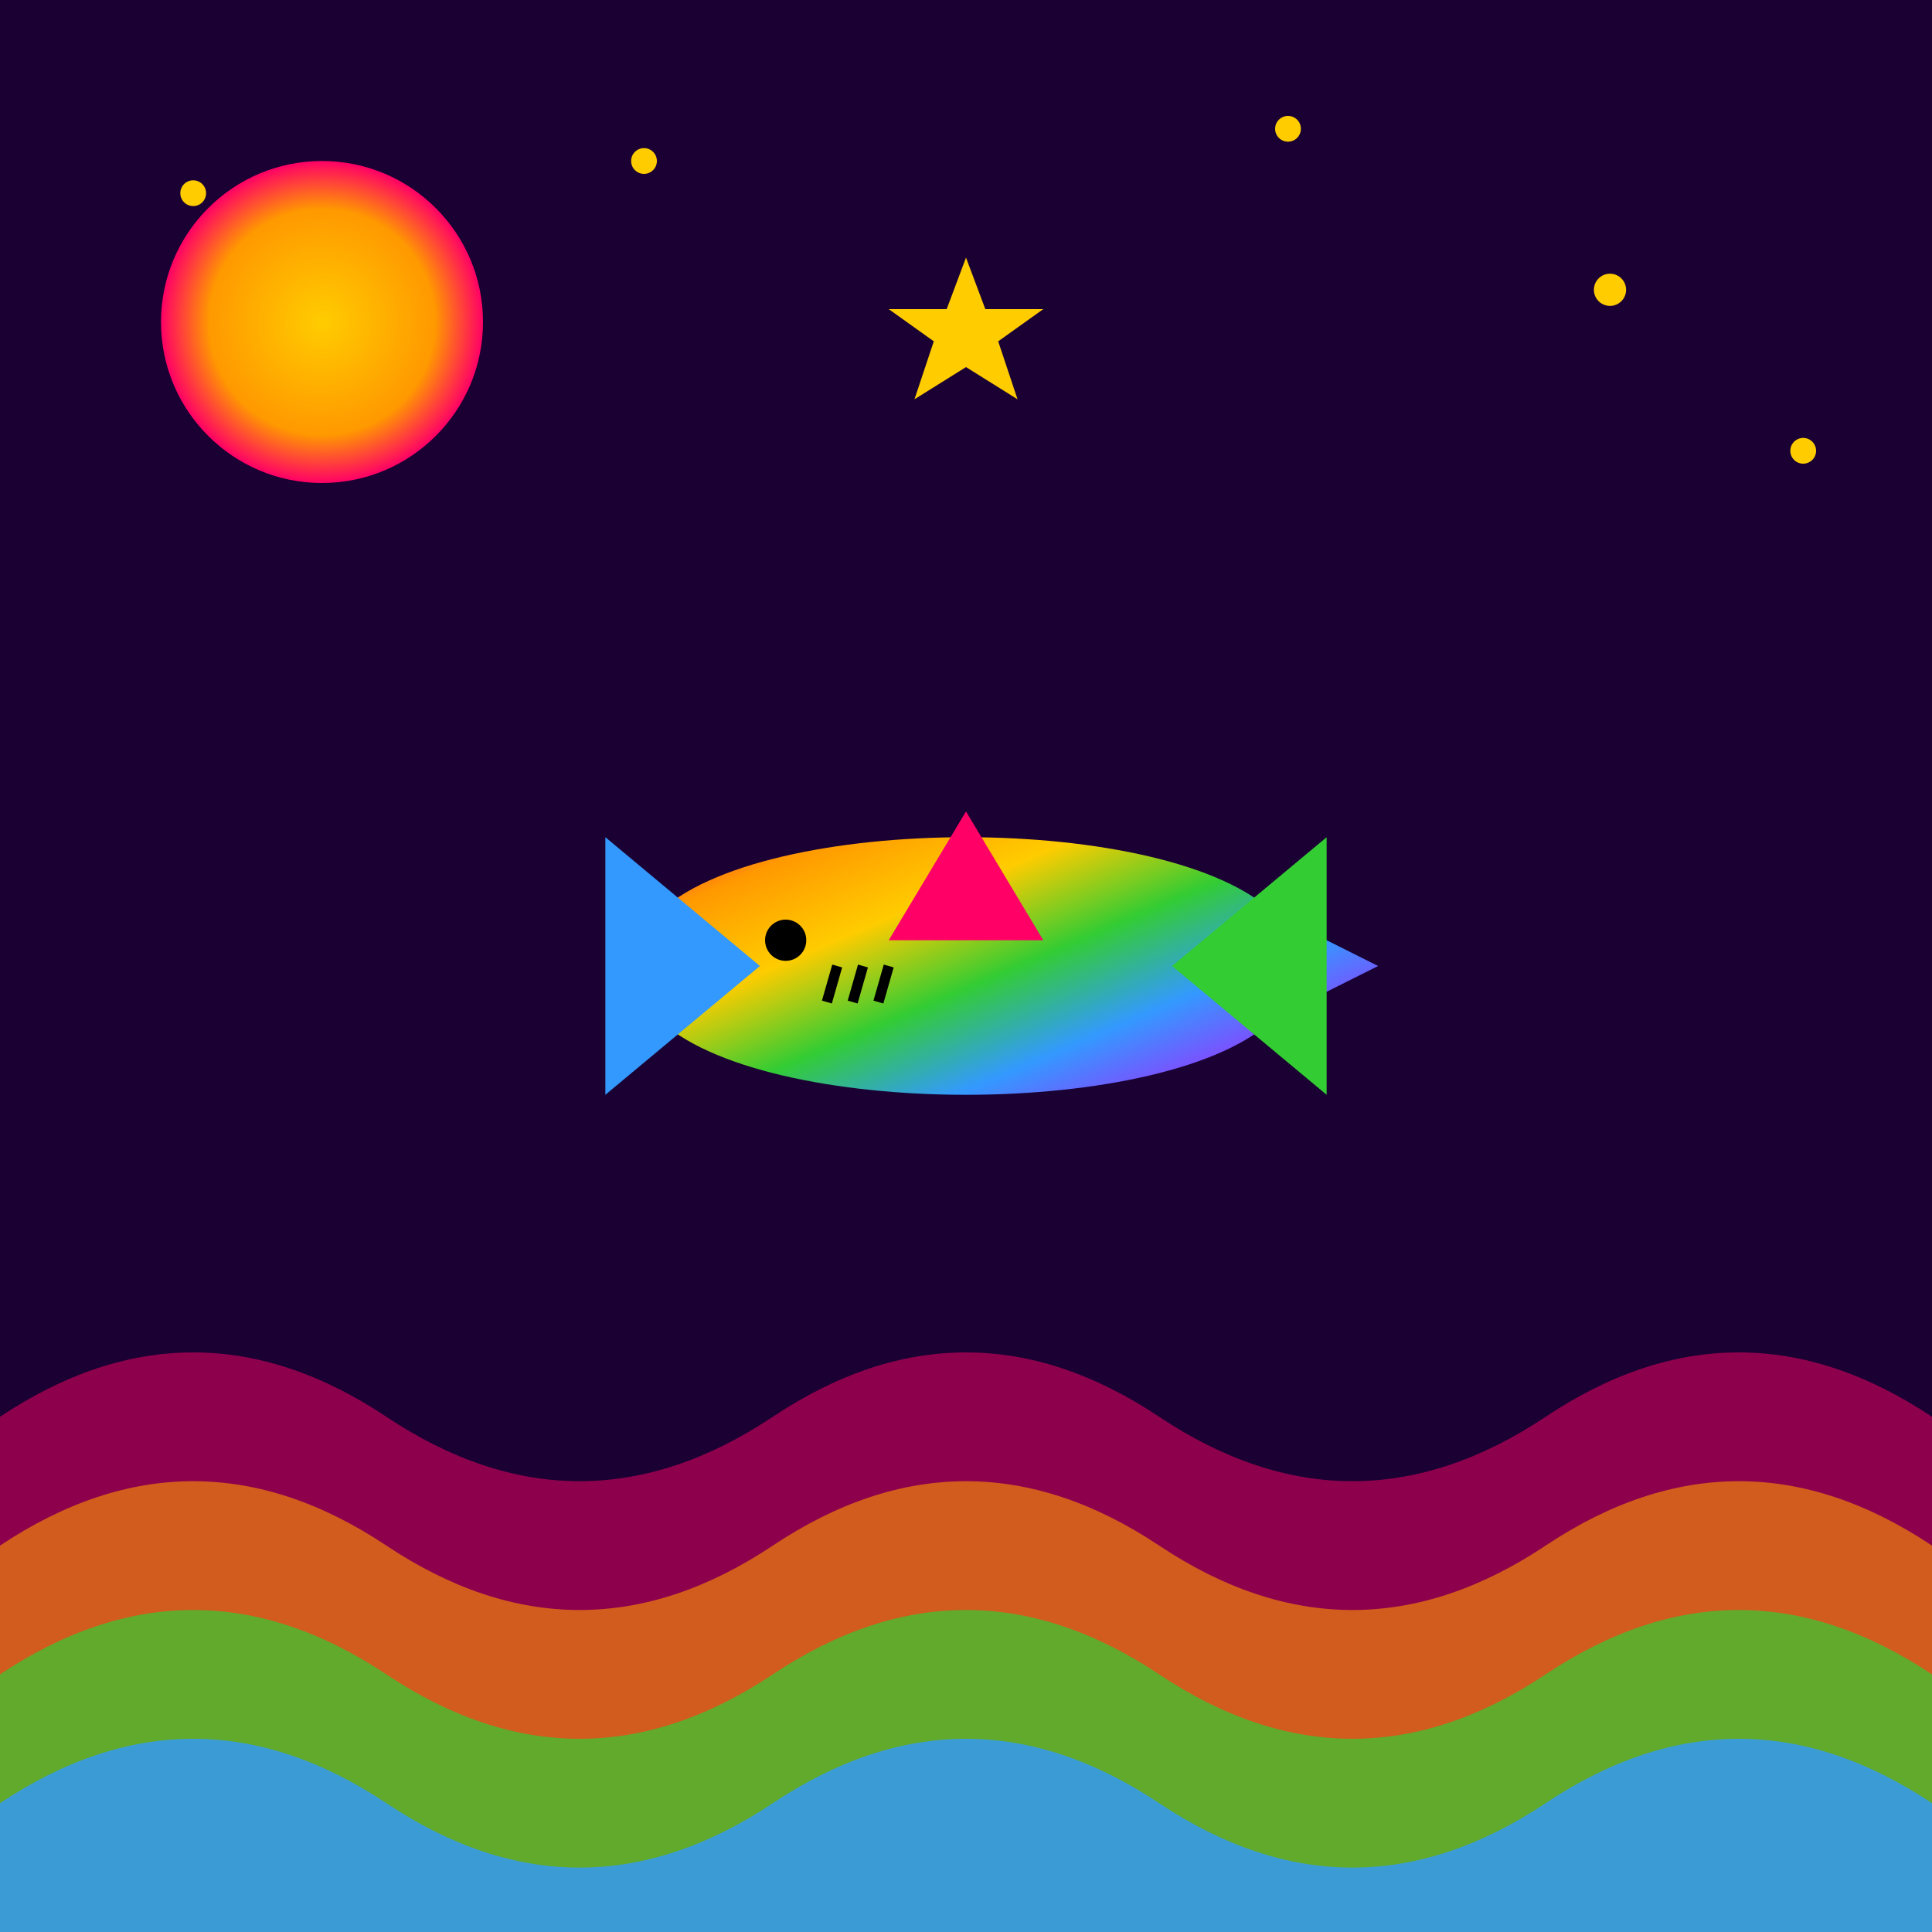 <svg xmlns="http://www.w3.org/2000/svg" viewBox="0 0 300 300" width="300" height="300">
  <!-- Ocean Background -->
  <rect width="300" height="300" fill="#1a0033"/>
  
  <!-- Rainbow Waves -->
  <path d="M0,220 Q30,200 60,220 Q90,240 120,220 Q150,200 180,220 Q210,240 240,220 Q270,200 300,220 L300,300 L0,300 Z" fill="#ff0066" opacity="0.5"/>
  <path d="M0,240 Q30,220 60,240 Q90,260 120,240 Q150,220 180,240 Q210,260 240,240 Q270,220 300,240 L300,300 L0,300 Z" fill="#ff9900" opacity="0.6"/>
  <path d="M0,260 Q30,240 60,260 Q90,280 120,260 Q150,240 180,260 Q210,280 240,260 Q270,240 300,260 L300,300 L0,300 Z" fill="#33cc33" opacity="0.7"/>
  <path d="M0,280 Q30,260 60,280 Q90,300 120,280 Q150,260 180,280 Q210,300 240,280 Q270,260 300,280 L300,300 L0,300 Z" fill="#3399ff" opacity="0.8"/>
  
  <!-- Stars -->
  <circle cx="30" cy="30" r="2" fill="#ffcc00"/>
  <circle cx="60" cy="50" r="2.5" fill="#ffcc00"/>
  <circle cx="100" cy="25" r="2" fill="#ffcc00"/>
  <circle cx="200" cy="20" r="2" fill="#ffcc00"/>
  <circle cx="250" cy="45" r="2.5" fill="#ffcc00"/>
  <circle cx="280" cy="70" r="2" fill="#ffcc00"/>
  
  <!-- Larger Star -->
  <path d="M150,40 L153,48 L162,48 L155,53 L158,62 L150,57 L142,62 L145,53 L138,48 L147,48 Z" fill="#ffcc00"/>
  
  <!-- Sun -->
  <circle cx="50" cy="50" r="25" fill="url(#sunGradient)"/>
  
  <!-- Rainbow Shark -->
  <g transform="translate(150, 150) scale(0.8)">
    <!-- Shark Body -->
    <path d="M-60,-10 C-40,-30 40,-30 60,-10 L80,0 L60,10 C40,30 -40,30 -60,10 Z" fill="url(#rainbowGradient)"/>
    
    <!-- Shark Fins -->
    <path d="M0,-30 L15,-5 L-15,-5 Z" fill="#ff0066"/>
    <path d="M40,0 L70,-25 L70,25 Z" fill="#33cc33"/>
    <path d="M-40,0 L-70,-25 L-70,25 Z" fill="#3399ff"/>
    
    <!-- Shark Eye -->
    <circle cx="-35" cy="-5" r="4" fill="#000000"/>
    
    <!-- Shark Gills -->
    <path d="M-25,0 L-27,7 M-20,0 L-22,7 M-15,0 L-17,7" stroke="#000000" stroke-width="2" fill="none"/>
  </g>
  
  <!-- Gradients -->
  <defs>
    <linearGradient id="rainbowGradient" x1="0%" y1="0%" x2="100%" y2="100%">
      <stop offset="0%" stop-color="#ff0066"/>
      <stop offset="16.6%" stop-color="#ff9900"/>
      <stop offset="33.3%" stop-color="#ffcc00"/>
      <stop offset="50%" stop-color="#33cc33"/>
      <stop offset="66.6%" stop-color="#3399ff"/>
      <stop offset="83.3%" stop-color="#9933ff"/>
      <stop offset="100%" stop-color="#ff0066"/>
    </linearGradient>
    
    <radialGradient id="sunGradient" cx="50%" cy="50%" r="50%" fx="50%" fy="50%">
      <stop offset="0%" stop-color="#ffcc00" stop-opacity="1"/>
      <stop offset="70%" stop-color="#ff9900" stop-opacity="1"/>
      <stop offset="100%" stop-color="#ff0066" stop-opacity="1"/>
    </radialGradient>
  </defs>
</svg>